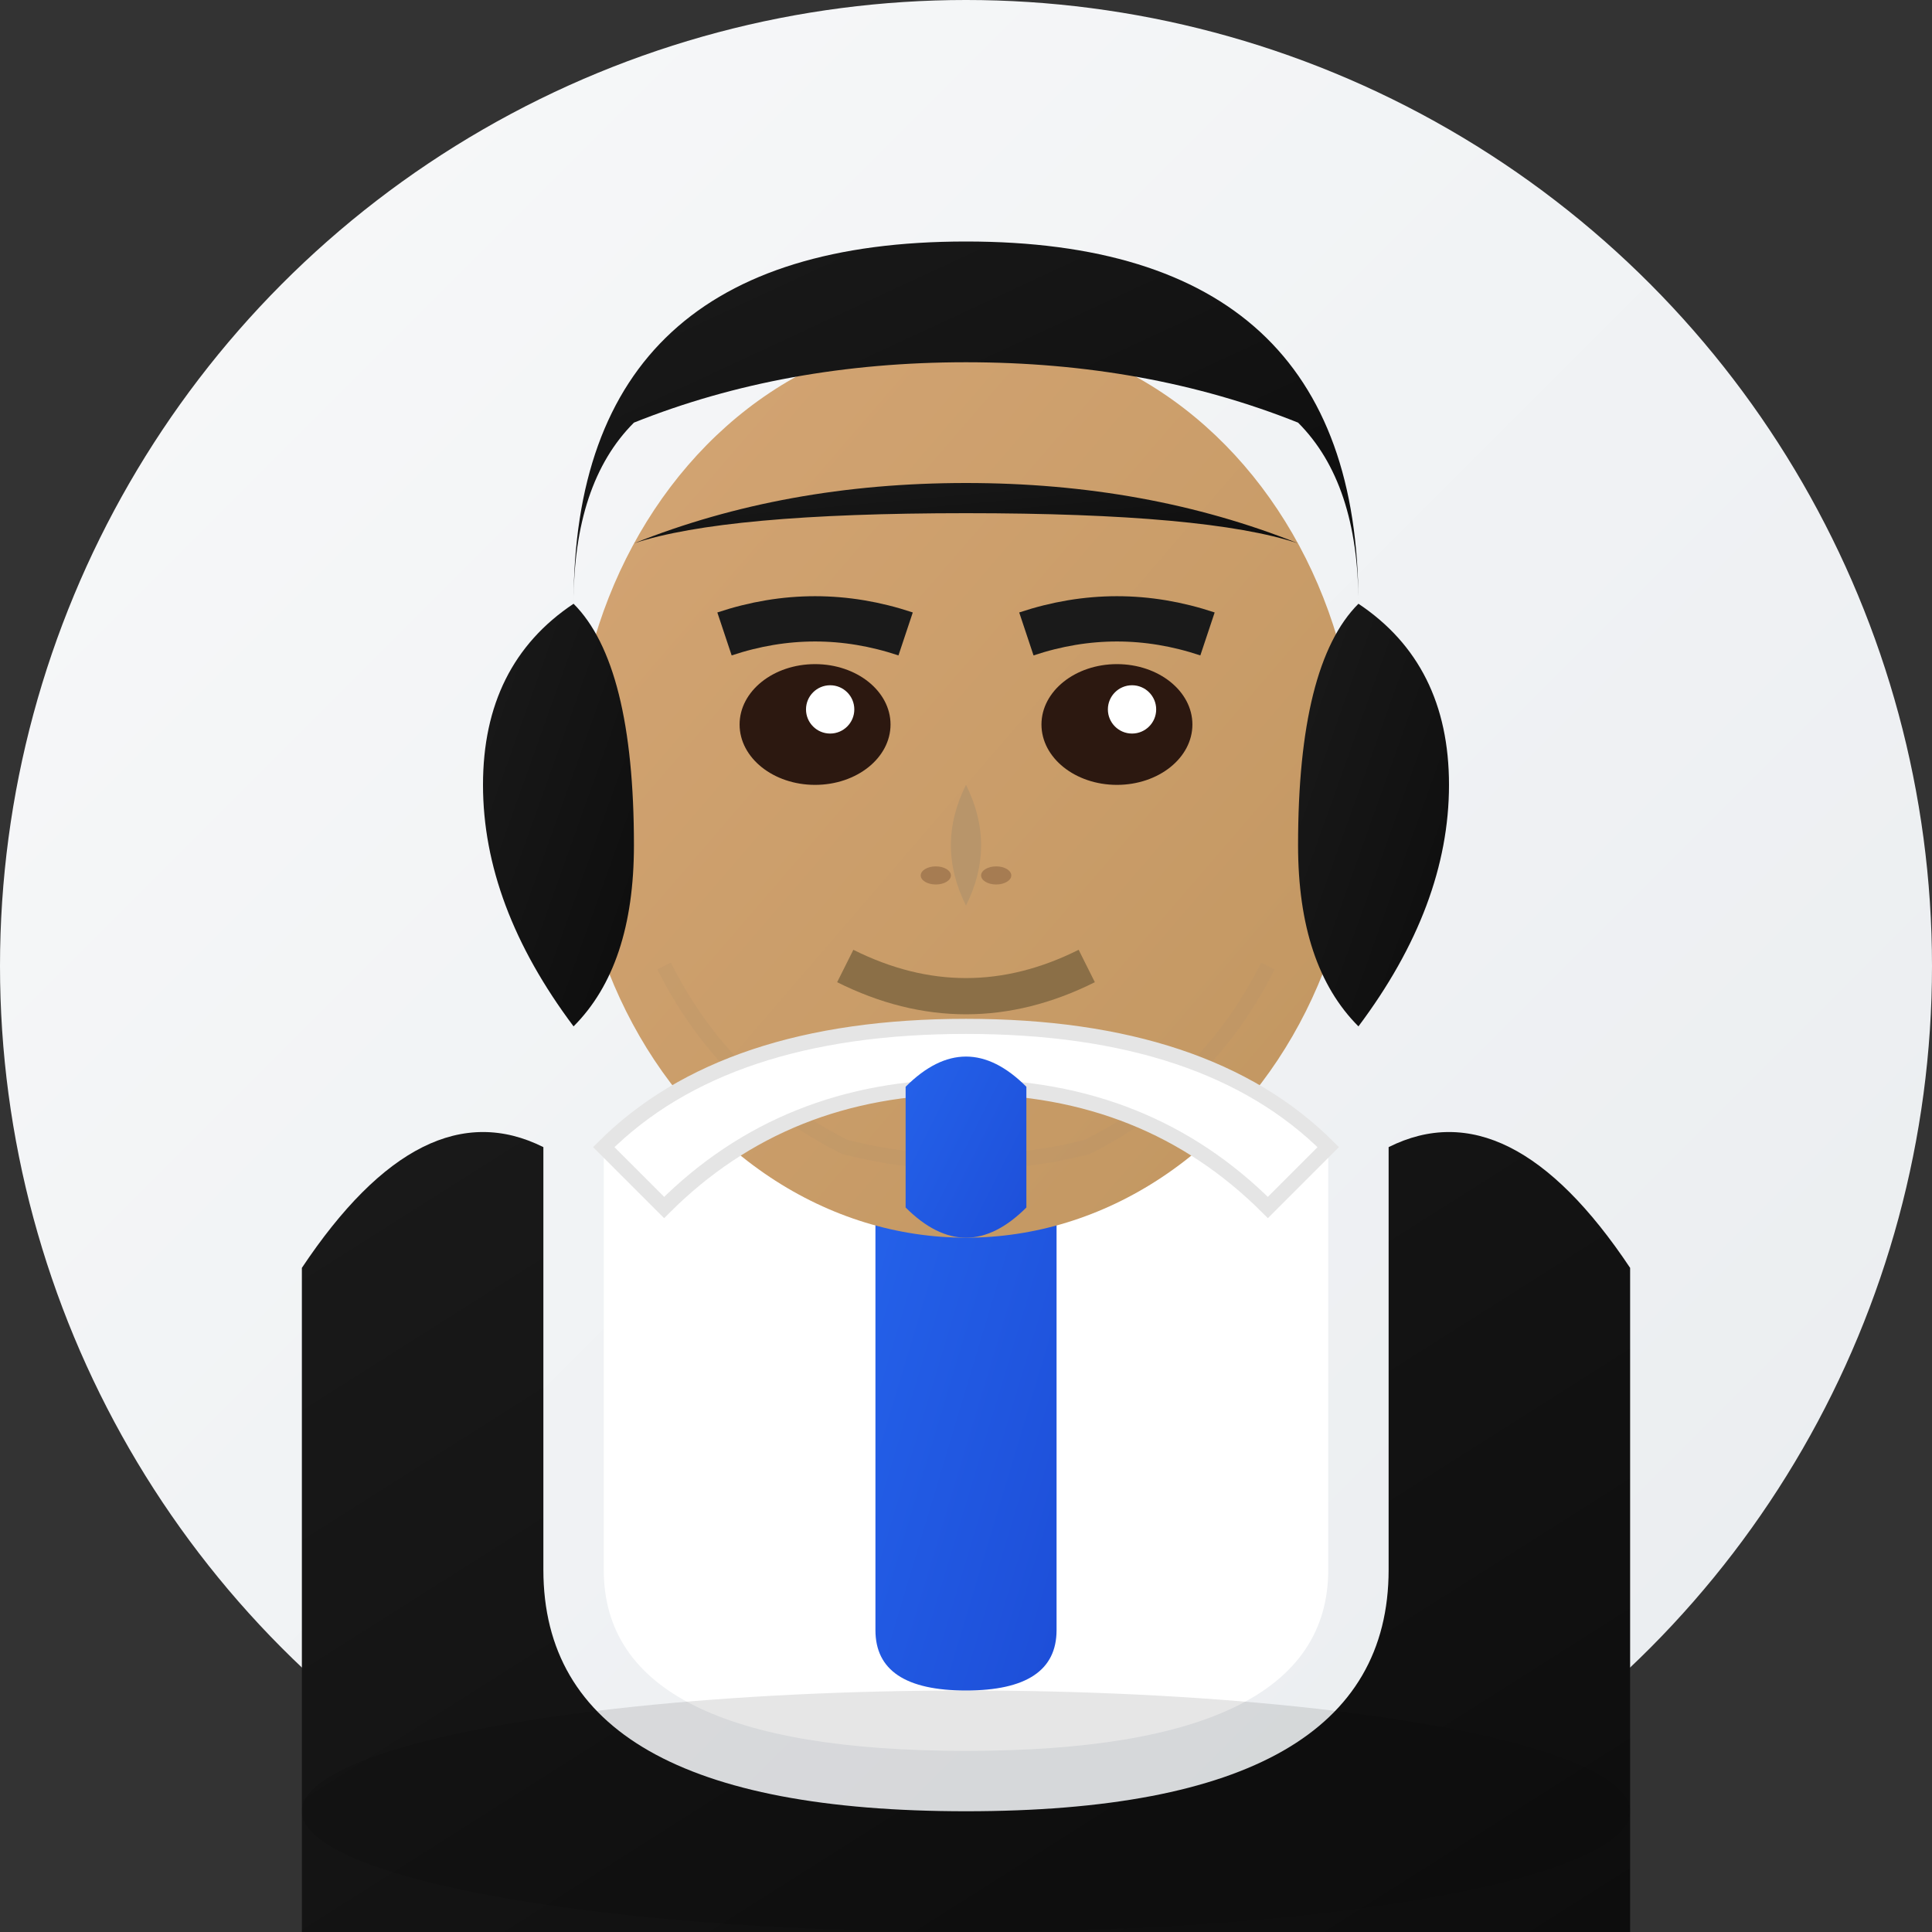 <svg width="64" height="64" viewBox="0 0 64 64" xmlns="http://www.w3.org/2000/svg">
  <rect x="0" y="0" width="64" height="64" fill="#333333" stroke="none"/>
  <defs>
    <!-- Professional gradient background -->
    <linearGradient id="bgGradient" x1="0%" y1="0%" x2="100%" y2="100%">
      <stop offset="0%" style="stop-color:#f8f9fa;stop-opacity:1" />
      <stop offset="100%" style="stop-color:#e9ecef;stop-opacity:1" />
    </linearGradient>
    
    <!-- Hair gradient - darker, more realistic -->
    <linearGradient id="hairGradient" x1="0%" y1="0%" x2="100%" y2="100%">
      <stop offset="0%" style="stop-color:#1a1a1a;stop-opacity:1" />
      <stop offset="100%" style="stop-color:#0d0d0d;stop-opacity:1" />
    </linearGradient>
    
    <!-- Skin gradient - more accurate tone -->
    <linearGradient id="skinGradient" x1="0%" y1="0%" x2="100%" y2="100%">
      <stop offset="0%" style="stop-color:#d4a574;stop-opacity:1" />
      <stop offset="100%" style="stop-color:#c19660;stop-opacity:1" />
    </linearGradient>
    
    <!-- Suit gradient -->
    <linearGradient id="suitGradient" x1="0%" y1="0%" x2="100%" y2="100%">
      <stop offset="0%" style="stop-color:#1a1a1a;stop-opacity:1" />
      <stop offset="100%" style="stop-color:#0d0d0d;stop-opacity:1" />
    </linearGradient>
    
    <!-- Tie gradient - blue like original -->
    <linearGradient id="tieGradient" x1="0%" y1="0%" x2="100%" y2="100%">
      <stop offset="0%" style="stop-color:#2563eb;stop-opacity:1" />
      <stop offset="100%" style="stop-color:#1d4ed8;stop-opacity:1" />
    </linearGradient>
  </defs>
  
  <!-- Background circle -->
  <circle cx="32" cy="32" r="32" fill="url(#bgGradient)"/>
  
  <!-- Suit jacket - broader shoulders -->
  <path d="M10 42 Q14 36 18 38 L18 52 Q18 60 32 60 Q46 60 46 52 L46 38 Q50 36 54 42 L54 64 L10 64 Z" fill="url(#suitGradient)"/>
  
  <!-- Shirt -->
  <path d="M20 38 Q24 36 32 36 Q40 36 44 38 L44 52 Q44 58 32 58 Q20 58 20 52 Z" fill="#ffffff"/>
  
  <!-- Tie - more prominent -->
  <path d="M29 38 Q32 36 35 38 L35 54 Q35 56 32 56 Q29 56 29 54 Z" fill="url(#tieGradient)"/>
  
  <!-- Face - rounder, more accurate -->
  <ellipse cx="32" cy="26" rx="13" ry="15" fill="url(#skinGradient)"/>
  
  <!-- Hair - fuller, more realistic style -->
  <path d="M19 20 Q19 8 32 8 Q45 8 45 20 Q45 16 43 14 Q38 12 32 12 Q26 12 21 14 Q19 16 19 20" fill="url(#hairGradient)"/>
  
  <!-- Hair sides - fuller -->
  <path d="M19 20 Q16 22 16 26 Q16 30 19 34 Q21 32 21 28 Q21 22 19 20" fill="url(#hairGradient)"/>
  <path d="M45 20 Q48 22 48 26 Q48 30 45 34 Q43 32 43 28 Q43 22 45 20" fill="url(#hairGradient)"/>
  
  <!-- Forehead hair line -->
  <path d="M21 18 Q26 16 32 16 Q38 16 43 18 Q40 17 32 17 Q24 17 21 18" fill="url(#hairGradient)"/>
  
  <!-- Eyes - more realistic positioning -->
  <ellipse cx="27" cy="24" rx="2.5" ry="2" fill="#2c1810"/>
  <ellipse cx="37" cy="24" rx="2.5" ry="2" fill="#2c1810"/>
  
  <!-- Eye highlights -->
  <ellipse cx="27.5" cy="23.5" rx="0.8" ry="0.8" fill="#ffffff"/>
  <ellipse cx="37.5" cy="23.5" rx="0.8" ry="0.8" fill="#ffffff"/>
  
  <!-- Eyebrows - thicker, more defined -->
  <path d="M24 21 Q27 20 30 21" stroke="#1a1a1a" stroke-width="1.5" fill="none"/>
  <path d="M34 21 Q37 20 40 21" stroke="#1a1a1a" stroke-width="1.5" fill="none"/>
  
  <!-- Nose - more defined -->
  <path d="M32 26 Q33 28 32 30 Q31 28 32 26" fill="#b8956a"/>
  <ellipse cx="31" cy="29" rx="0.5" ry="0.3" fill="#a67c52"/>
  <ellipse cx="33" cy="29" rx="0.5" ry="0.3" fill="#a67c52"/>
  
  <!-- Mouth - more natural -->
  <path d="M28 32 Q32 34 36 32" stroke="#8b6f47" stroke-width="1.2" fill="none"/>
  
  <!-- Facial structure - jawline -->
  <path d="M22 32 Q24 36 28 38 Q32 39 36 38 Q40 36 42 32" stroke="#b8956a" stroke-width="0.5" fill="none" opacity="0.3"/>
  
  <!-- Collar - more realistic -->
  <path d="M20 38 Q24 34 32 34 Q40 34 44 38 L42 40 Q38 36 32 36 Q26 36 22 40 Z" fill="#ffffff" stroke="#e5e5e5" stroke-width="0.5"/>
  
  <!-- Tie knot -->
  <path d="M30 36 Q32 34 34 36 L34 40 Q32 42 30 40 Z" fill="url(#tieGradient)"/>
  
  <!-- Professional shadow -->
  <ellipse cx="32" cy="60" rx="22" ry="4" fill="#000000" opacity="0.1"/>
</svg>